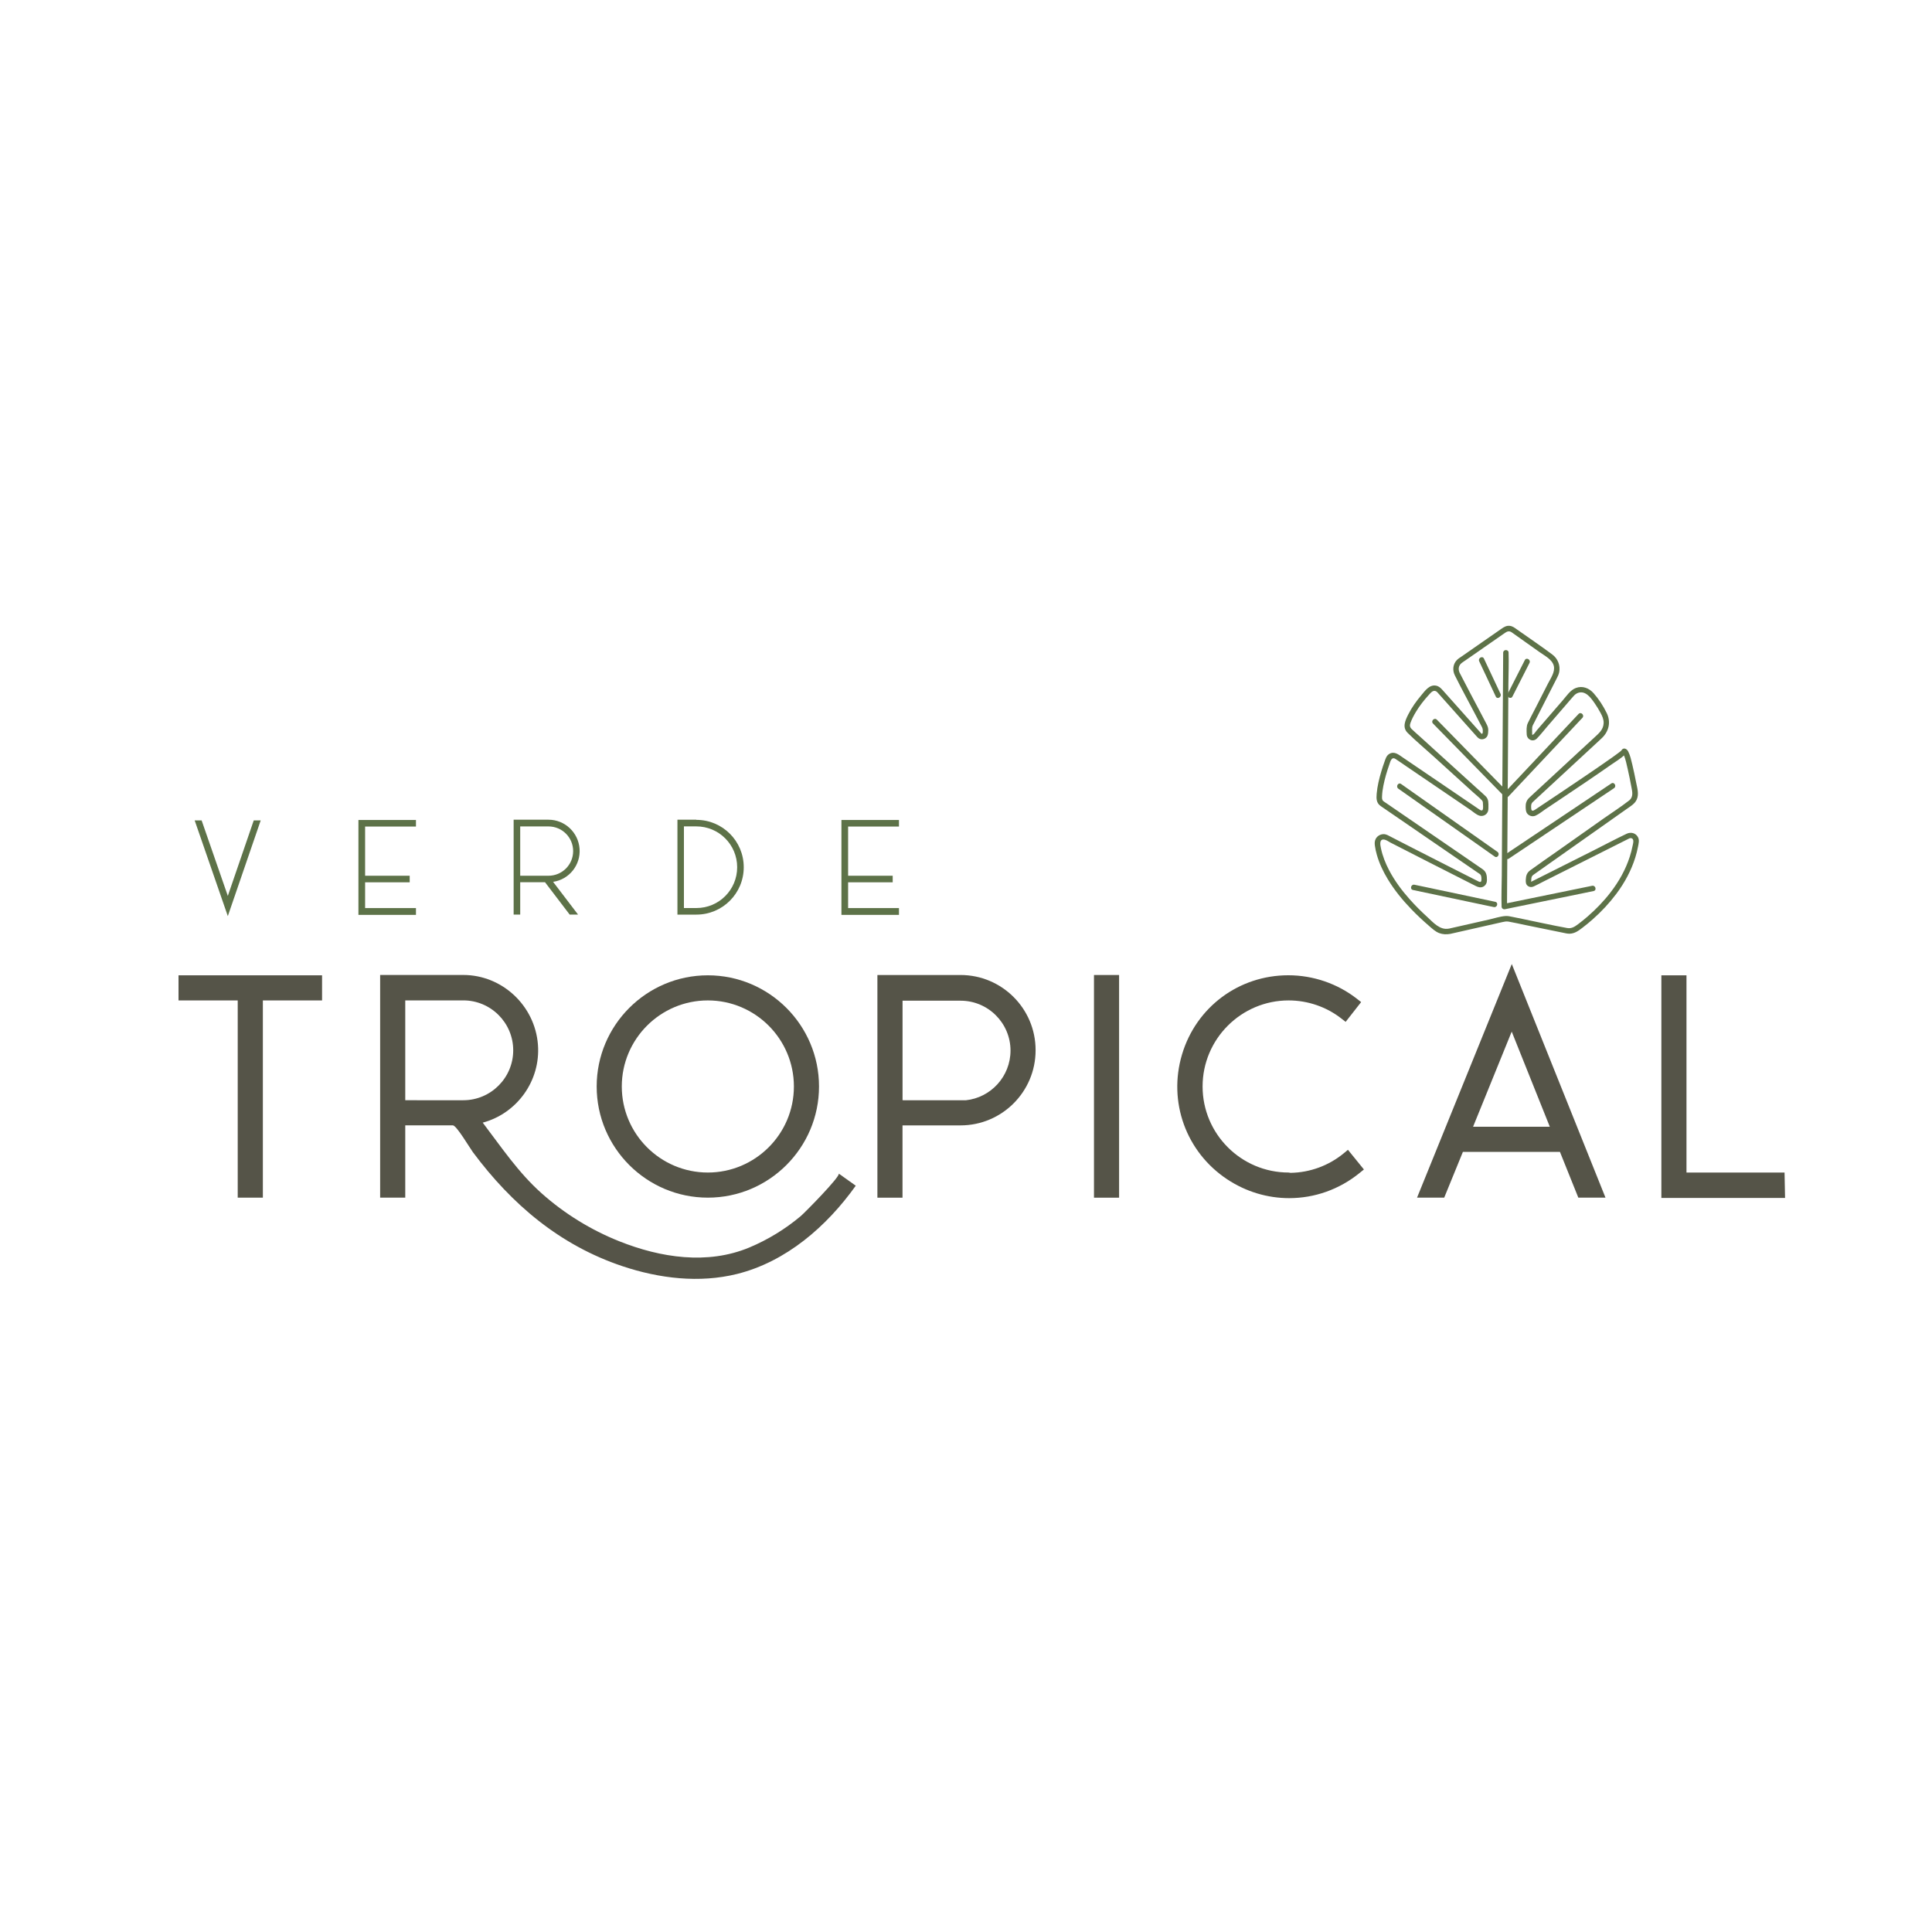 <?xml version="1.0" encoding="utf-8"?>
<!-- Generator: Adobe Illustrator 24.2.1, SVG Export Plug-In . SVG Version: 6.00 Build 0)  -->
<svg version="1.1" id="Layer_1" xmlns="http://www.w3.org/2000/svg" xmlns:xlink="http://www.w3.org/1999/xlink" x="0px" y="0px"
	 viewBox="0 0 500 500" style="enable-background:new 0 0 500 500;" xml:space="preserve">
<style type="text/css">
	.st0{fill:#5D7248;}
	.st1{fill:#555448;}
</style>
<g>
	<g>
		<g>
			<path class="st0" d="M375.37,241.68c3.68-0.83,7.37-1.67,11.05-2.5c0.79-0.18,1.59-0.36,2.38-0.54c0.54-0.12,1.04-0.23,1.61-0.13
				c1.47,0.25,2.93,0.6,4.4,0.9c2.39,0.49,4.77,0.97,7.16,1.46c0.85,0.17,1.7,0.35,2.54,0.52c0.57,0.12,1.16,0.27,1.75,0.25
				c1.34-0.05,2.33-0.82,3.34-1.59c0.89-0.68,1.76-1.39,2.6-2.14c2.26-1.99,4.32-4.21,6.13-6.62c2.12-2.84,3.84-6,4.89-9.39
				c0.28-0.9,0.51-1.82,0.69-2.74c0.16-0.83,0.42-1.76-0.03-2.55c-0.6-1.07-1.86-1.34-2.92-0.83c-2.82,1.34-5.58,2.81-8.36,4.21
				c-4.23,2.13-8.46,4.25-12.69,6.38c-1.14,0.57-2.27,1.15-3.41,1.71c-0.03,0.01-0.21,0.13-0.24,0.12
				c-0.01-0.01,0.05-0.82,0.06-0.92c0.05-0.49,0.27-0.7,0.62-0.95c2.73-1.93,5.47-3.86,8.2-5.79c3.96-2.8,7.92-5.6,11.89-8.39
				c1.36-0.96,2.71-1.92,4.07-2.87c0.92-0.65,1.97-1.25,2.46-2.31c0.68-1.45,0.14-3.07-0.15-4.56c-0.3-1.53-0.61-3.06-0.98-4.57
				c-0.27-1.12-0.52-2.31-1.04-3.34c-0.37-0.75-1.24-1.16-1.78-0.3c-0.13,0.21,0.09-0.07,0.02,0.01c-0.05,0.05-0.1,0.1-0.16,0.15
				c-0.21,0.18-0.35,0.29-0.48,0.38c-0.65,0.5-1.32,0.97-1.99,1.45c-2.12,1.5-4.26,2.96-6.41,4.42c-4.43,3.01-8.89,5.99-13.35,8.96
				c-0.48,0.32-0.91,0.4-0.96-0.29c-0.05-0.62-0.1-1.21,0.37-1.69c0.18-0.19,0.38-0.35,0.57-0.53c1.19-1.1,2.38-2.2,3.57-3.3
				c3.51-3.25,7.02-6.5,10.53-9.74c1.06-0.98,2.11-1.96,3.17-2.94c1.88-1.74,2.48-4.21,1.32-6.56c-0.9-1.83-2.02-3.56-3.36-5.09
				c-1.17-1.34-2.89-2.04-4.63-1.38c-1.43,0.54-2.43,2.09-3.39,3.2c-1.57,1.82-3.14,3.64-4.72,5.45c-0.67,0.77-1.33,1.54-2,2.31
				c-0.27,0.31-0.61,0.9-0.96,1.11c-0.27,0.16-0.23-0.05-0.23-0.29c0-0.5-0.04-1.01,0-1.5c0.03-0.47,0.3-0.87,0.51-1.29
				c0.97-1.91,1.95-3.82,2.92-5.74c0.94-1.85,1.88-3.7,2.83-5.54c0.3-0.59,0.62-1.17,0.74-1.83c0.33-1.75-0.36-3.48-1.78-4.54
				c-3-2.25-6.13-4.35-9.19-6.52c-0.59-0.42-1.12-0.84-1.87-0.91c-0.84-0.08-1.46,0.31-2.11,0.76c-1.67,1.16-3.35,2.33-5.02,3.49
				c-1.75,1.22-3.51,2.44-5.26,3.66c-0.42,0.29-0.89,0.57-1.24,0.93c-1.05,1.07-1.2,2.64-0.55,3.96c1.74,3.51,3.64,6.95,5.46,10.42
				c0.41,0.79,0.83,1.58,1.24,2.37c0.23,0.44,0.54,0.89,0.54,1.4c0,0.3,0.07,1.13-0.35,0.91c-0.07-0.03-0.13-0.15-0.18-0.2
				c-0.45-0.49-0.88-0.99-1.33-1.49c-2.84-3.19-5.69-6.38-8.53-9.57c-0.47-0.52-0.93-0.99-1.66-1.15c-1.74-0.37-2.9,1.32-3.87,2.48
				c-1.28,1.52-2.45,3.15-3.35,4.93c-0.78,1.55-1.64,3.35-0.19,4.79c2.12,2.1,4.43,4.03,6.64,6.03c3.44,3.12,6.88,6.25,10.32,9.37
				c0.74,0.67,1.57,1.31,2.26,2.05c0.24,0.26,0.28,0.49,0.28,0.82c0.01,0.44,0.09,1.02,0,1.45c-0.13,0.63-0.6,0.34-0.94,0.11
				c-3.06-2.08-6.12-4.16-9.18-6.24c-3.55-2.41-7.11-4.83-10.66-7.24c-1.06-0.72-2.21-1.72-3.54-0.84
				c-0.68,0.45-0.89,1.23-1.15,1.96c-0.3,0.83-0.58,1.67-0.83,2.52c-0.56,1.88-1.03,3.81-1.2,5.76c-0.11,1.27-0.1,2.39,1.02,3.19
				c0.26,0.19,0.53,0.37,0.8,0.55c1.26,0.86,2.52,1.73,3.78,2.59c3.96,2.72,7.93,5.44,11.89,8.16c2.93,2.01,5.86,4.02,8.79,6.03
				c0.16,0.11,0.36,0.21,0.5,0.35c0.37,0.34,0.35,1.05,0.32,1.52c-0.04,0.75-0.65,0.38-1.07,0.16c-2.49-1.26-4.97-2.52-7.46-3.78
				c-3.06-1.55-6.11-3.11-9.17-4.67c-1.35-0.69-2.7-1.38-4.05-2.08c-0.56-0.29-1.13-0.58-1.69-0.87c-0.58-0.3-1.15-0.67-1.82-0.68
				c-0.82-0.01-1.62,0.43-2.04,1.13c-0.35,0.59-0.35,1.22-0.26,1.88c0.11,0.79,0.28,1.56,0.5,2.33c0.63,2.23,1.64,4.35,2.84,6.33
				c1.71,2.83,3.82,5.41,6.11,7.78c1.47,1.53,3.02,2.97,4.62,4.35c0.79,0.68,1.56,1.41,2.54,1.8
				C373.39,241.83,374.38,241.87,375.37,241.68c0.89-0.18,0.51-1.54-0.38-1.36c-2.36,0.47-4.1-1.62-5.67-3.06
				c-1.56-1.42-3.06-2.91-4.46-4.49c-2.07-2.32-3.94-4.83-5.38-7.59c-0.93-1.78-1.68-3.67-2.09-5.64c-0.16-0.76-0.54-2.45,0.84-2.26
				c0.53,0.07,1.14,0.53,1.62,0.78c0.57,0.29,1.14,0.59,1.72,0.88c5.74,2.95,11.5,5.87,17.26,8.79c1.03,0.52,2.06,1.04,3.08,1.56
				c0.65,0.33,1.32,0.53,2.01,0.15c0.62-0.35,0.9-0.98,0.9-1.67c0-1.09-0.1-2.07-1.05-2.76c-0.22-0.16-0.44-0.3-0.66-0.46
				c-3.02-2.07-6.03-4.14-9.05-6.21c-3.89-2.67-7.78-5.34-11.67-8c-1.22-0.84-2.44-1.67-3.66-2.51c-0.23-0.16-0.5-0.31-0.71-0.49
				c-0.39-0.33-0.36-0.77-0.35-1.24c0.03-0.94,0.17-1.87,0.35-2.78c0.37-1.87,0.92-3.71,1.55-5.5c0.27-0.77,0.55-2.07,1.59-1.4
				c0.98,0.64,1.94,1.32,2.91,1.98c3.85,2.62,7.71,5.24,11.56,7.86c1.65,1.12,3.3,2.24,4.94,3.36c0.69,0.47,1.5,1.24,2.33,1.48
				c0.72,0.21,1.53-0.07,1.96-0.69c0.33-0.46,0.34-0.97,0.34-1.51c0-1.03,0.1-2.02-0.69-2.81c-0.7-0.69-1.46-1.33-2.19-1.99
				c-3.4-3.08-6.79-6.17-10.19-9.25c-1.54-1.4-3.09-2.8-4.63-4.21c-0.73-0.66-1.5-1.3-2.19-1.99c-0.47-0.47-0.5-0.94-0.29-1.54
				c0.36-1.01,0.87-1.97,1.42-2.88c0.96-1.59,2.11-3.06,3.37-4.43c0.5-0.55,1.14-1.37,1.95-0.83c0.15,0.1,0.26,0.24,0.38,0.37
				c0.42,0.46,0.83,0.94,1.25,1.4c2.84,3.18,5.67,6.36,8.51,9.55c0.33,0.37,0.64,0.79,1.13,0.96c0.7,0.23,1.5-0.07,1.86-0.72
				c0.24-0.43,0.26-1.1,0.27-1.59c0.01-0.7-0.29-1.26-0.6-1.85c-0.37-0.7-0.74-1.41-1.11-2.11c-1.89-3.6-3.83-7.19-5.67-10.81
				c-0.46-0.91-0.34-1.93,0.5-2.59c0.34-0.27,0.72-0.5,1.08-0.75c1.83-1.27,3.65-2.54,5.48-3.81c1.54-1.07,3.09-2.15,4.63-3.22
				c0.55-0.38,1.09-0.6,1.73-0.17c0.51,0.35,1.01,0.72,1.51,1.07c1.92,1.36,3.84,2.72,5.76,4.09c1.29,0.92,3.24,1.87,3.65,3.53
				c0.38,1.57-0.79,3.18-1.47,4.52c-1.08,2.11-2.15,4.22-3.23,6.33c-0.67,1.32-1.38,2.62-2.02,3.96c-0.41,0.86-0.33,1.96-0.29,2.9
				c0.05,1.37,1.6,2.13,2.63,1.1c0.98-0.99,1.84-2.13,2.76-3.19c1.57-1.81,3.13-3.62,4.7-5.44c0.54-0.63,1.08-1.25,1.62-1.88
				c0.41-0.47,0.79-0.96,1.37-1.22c2.05-0.9,3.5,1.15,4.51,2.61c0.56,0.8,1.06,1.63,1.52,2.49c0.45,0.84,0.83,1.65,0.8,2.63
				c-0.06,1.68-1.21,2.64-2.33,3.67c-1.34,1.24-2.68,2.48-4.03,3.72c-3.43,3.17-6.86,6.35-10.29,9.52
				c-0.88,0.82-1.78,1.62-2.64,2.45c-0.69,0.66-0.93,1.46-0.89,2.4c0.03,0.62,0.03,1.24,0.46,1.73c0.52,0.59,1.37,0.79,2.09,0.47
				c0.88-0.38,1.71-1.1,2.5-1.63c1.04-0.69,2.08-1.39,3.12-2.08c2.44-1.63,4.88-3.27,7.32-4.92c2.2-1.49,4.4-2.99,6.58-4.52
				c1.2-0.84,2.59-1.64,3.63-2.68c0.04-0.04,0.07-0.07,0.11-0.11c0.04-0.05,0.1-0.11,0.13-0.17c0.07-0.16,0.01-0.02-0.01-0.04
				c0.06,0.04-0.48,0.1-0.45,0.1c0.26,0.03-0.37-0.07-0.3-0.09c0.02,0,0-0.04,0.02,0.02c0.04,0.14,0.15,0.28,0.2,0.41
				c0.48,1.18,0.74,2.47,1.02,3.71c0.34,1.49,0.64,2.98,0.92,4.48c0.25,1.3,0.62,2.65-0.59,3.61c-2.12,1.66-4.43,3.13-6.63,4.68
				c-3.96,2.8-7.92,5.6-11.89,8.39c-2.36,1.67-4.76,3.3-7.09,5.01c-0.84,0.62-1.06,1.38-1.11,2.37c-0.03,0.65-0.02,1.28,0.58,1.69
				c0.46,0.32,1,0.31,1.5,0.08c0.83-0.38,1.63-0.82,2.44-1.23c4-2.01,8-4.02,12-6.03c3.28-1.65,6.57-3.3,9.85-4.95
				c0.27-0.14,0.55-0.33,0.87-0.28c0.95,0.16,0.5,1.46,0.38,2.07c-0.18,0.92-0.42,1.83-0.71,2.73c-1.07,3.35-2.83,6.45-4.97,9.23
				c-1.77,2.3-3.8,4.39-5.99,6.29c-0.79,0.68-1.6,1.34-2.43,1.96c-0.86,0.64-1.68,1.19-2.82,0.98c-3.89-0.7-7.75-1.58-11.63-2.37
				c-0.82-0.17-1.64-0.33-2.46-0.5c-0.62-0.13-1.25-0.28-1.89-0.23c-1.39,0.1-2.81,0.58-4.16,0.89c-3.49,0.79-6.98,1.58-10.46,2.37
				C374.11,240.52,374.48,241.88,375.37,241.68z"/>
		</g>
		<g>
			<path class="st0" d="M389.02,168.92c-0.01,2.18-0.03,4.36-0.04,6.54c-0.03,5.23-0.06,10.46-0.1,15.7
				c-0.04,6.33-0.08,12.66-0.12,18.99c-0.03,5.47-0.07,10.94-0.1,16.41c-0.02,2.64-0.14,5.31-0.05,7.95c0,0.04,0,0.08,0,0.11
				c0,0.48,0.45,0.77,0.89,0.68c6.69-1.37,13.38-2.74,20.06-4.11c0.95-0.2,1.91-0.39,2.86-0.59c0.89-0.18,0.51-1.54-0.38-1.36
				c-6.69,1.37-13.38,2.74-20.06,4.11c-0.95,0.2-1.91,0.39-2.86,0.59c0.3,0.23,0.6,0.45,0.89,0.68c0.01-2.18,0.03-4.36,0.04-6.54
				c0.03-5.23,0.06-10.46,0.1-15.7c0.04-6.33,0.08-12.66,0.12-18.99c0.03-5.47,0.07-10.94,0.1-16.41c0.02-2.64,0.14-5.31,0.05-7.95
				c0-0.04,0-0.08,0-0.11C390.44,168.01,389.03,168.01,389.02,168.92L389.02,168.92z"/>
		</g>
		<g>
			<path class="st0" d="M365.68,230.33c6.11,1.29,12.23,2.59,18.34,3.88c0.86,0.18,1.72,0.36,2.58,0.54
				c0.89,0.19,1.26-1.17,0.38-1.36c-6.11-1.29-12.23-2.59-18.34-3.88c-0.86-0.18-1.72-0.36-2.58-0.54
				C365.17,228.78,364.79,230.14,365.68,230.33L365.68,230.33z"/>
		</g>
		<g>
			<path class="st0" d="M361.89,204.11c2.82,1.98,5.63,3.97,8.45,5.95c4.47,3.15,8.93,6.29,13.4,9.44c1.03,0.73,2.06,1.45,3.09,2.18
				c0.74,0.52,1.45-0.7,0.71-1.22c-2.82-1.98-5.63-3.97-8.45-5.95c-4.47-3.15-8.93-6.29-13.4-9.44c-1.03-0.73-2.06-1.45-3.09-2.18
				C361.86,202.37,361.15,203.59,361.89,204.11L361.89,204.11z"/>
		</g>
		<g>
			<path class="st0" d="M390.49,222.21c3.06-2.05,6.12-4.1,9.18-6.15c4.88-3.27,9.77-6.54,14.65-9.81c1.13-0.76,2.26-1.51,3.39-2.27
				c0.75-0.5,0.05-1.73-0.71-1.22c-3.06,2.05-6.12,4.1-9.18,6.15c-4.88,3.27-9.77,6.54-14.65,9.81c-1.13,0.76-2.26,1.51-3.39,2.27
				C389.02,221.5,389.73,222.72,390.49,222.21L390.49,222.21z"/>
		</g>
		<g>
			<path class="st0" d="M408.53,184.77c-2.15,2.29-4.3,4.57-6.45,6.86c-3.45,3.67-6.9,7.33-10.35,11c-0.79,0.84-1.58,1.68-2.37,2.52
				c0.33,0,0.67,0,1,0c-2.08-2.13-4.17-4.26-6.25-6.38c-3.32-3.39-6.64-6.79-9.96-10.18c-0.76-0.78-1.53-1.56-2.29-2.34
				c-0.64-0.65-1.63,0.35-1,1c2.08,2.13,4.17,4.26,6.25,6.38c3.32,3.39,6.64,6.79,9.96,10.18c0.76,0.78,1.53,1.56,2.29,2.34
				c0.26,0.27,0.74,0.28,1,0c2.15-2.29,4.3-4.57,6.45-6.86c3.45-3.67,6.9-7.33,10.35-11c0.79-0.84,1.58-1.68,2.37-2.52
				C410.15,185.11,409.16,184.11,408.53,184.77L408.53,184.77z"/>
		</g>
		<g>
			<path class="st0" d="M382.82,171.15c1.25,2.66,2.51,5.33,3.76,7.99c0.18,0.38,0.35,0.75,0.53,1.13c0.39,0.82,1.6,0.11,1.22-0.71
				c-1.25-2.66-2.51-5.33-3.76-7.99c-0.18-0.38-0.35-0.75-0.53-1.13C383.65,169.62,382.43,170.33,382.82,171.15L382.82,171.15z"/>
		</g>
		<g>
			<path class="st0" d="M394.62,170.84c-1.29,2.55-2.59,5.1-3.88,7.64c-0.18,0.36-0.36,0.71-0.54,1.07
				c-0.41,0.81,0.81,1.52,1.22,0.71c1.29-2.55,2.59-5.1,3.88-7.64c0.18-0.36,0.36-0.71,0.54-1.07
				C396.24,170.74,395.03,170.03,394.62,170.84L394.62,170.84z"/>
		</g>
	</g>
</g>
<g>
	<path class="st0" d="M67.47,212.32l-8.51,24.77l-8.58-24.77h1.8l6.78,19.54l6.71-19.54H67.47z"/>
	<path class="st0" d="M107.65,236.77H92.76v-24.56h14.89v1.7H94.49v12.73h11.54v1.7H94.49v6.67h13.16V236.77z"/>
	<path class="st0" d="M132.93,236.7v-24.56h9.02c4.22,0,7.72,3.28,8.04,7.5c0.32,4.22-2.67,7.97-6.85,8.58l6.46,8.47h-2.17
		l-6.38-8.37h-6.42v8.37H132.93z M134.63,226.64h7.32c3.53,0,6.38-2.85,6.38-6.38c0-3.53-2.85-6.38-6.38-6.38h-7.32V226.64z"/>
	<path class="st0" d="M180.22,212.18c6.78,0,12.26,5.48,12.26,12.26S187,236.7,180.22,236.7h-4.9v-24.56h4.9V212.18z M190.78,224.44
		c0-5.84-4.72-10.57-10.57-10.57h-3.21v21.13h3.21C186.06,235.01,190.78,230.28,190.78,224.44z"/>
	<path class="st0" d="M232.65,236.77h-14.89v-24.56h14.89v1.7h-13.16v12.73h11.54v1.7h-11.54v6.67h13.16V236.77z"/>
</g>
<polygon class="st1" points="46.2,258.91 61.52,258.91 61.52,309.95 68.03,309.95 68.03,258.91 83.35,258.91 83.35,252.41 
	46.2,252.41 "/>
<path class="st1" d="M183.19,252.41c-15.87,0-28.77,12.91-28.77,28.77s12.91,28.77,28.77,28.77c15.86,0,28.77-12.91,28.77-28.77
	S199.06,252.41,183.19,252.41z M183.19,303.45c-12.28,0-22.27-9.99-22.27-22.27c0-12.28,9.99-22.27,22.27-22.27
	c12.28,0,22.27,9.99,22.27,22.27C205.47,293.46,195.47,303.45,183.19,303.45z"/>
<path class="st1" d="M248.59,252.33h-21.52v57.63h6.5v-18.71h15.02c10.71,0,19.42-8.71,19.42-19.42v-0.08
	C268.01,261.04,259.3,252.33,248.59,252.33z M249.95,284.75l-16.37-0.01v-25.76h15.02c7.12,0,12.92,5.79,12.92,12.92
	C261.51,278.57,256.44,284.07,249.95,284.75z"/>
<rect x="283.12" y="252.33" class="st1" width="6.5" height="57.63"/>
<path class="st1" d="M347.8,298.44c-3.89,3.22-8.79,5.02-13.82,5.09l-0.48-0.08c-12.28,0-22.27-9.99-22.27-22.27
	c0-12.28,9.99-22.27,22.27-22.27c4.95,0,9.81,1.67,13.68,4.71l1.07,0.84l4.01-5.12l-1.07-0.84c-5.02-3.93-11.33-6.1-17.77-6.1
	c-12.79,0-23.85,8.23-27.51,20.48c-3.66,12.26,1.03,25.25,11.68,32.32c4.91,3.26,10.5,4.88,16.05,4.88c6.5,0,12.97-2.21,18.29-6.57
	l1.05-0.85l-4.13-5.09L347.8,298.44z"/>
<path class="st1" d="M366.73,309.95h7.03l4.84-11.85h25.11l4.76,11.85h7.03l-24.25-60.46L366.73,309.95z M401.09,291.6h-19.86
	l10-24.62L401.09,291.6z"/>
<polygon class="st1" points="461.84,303.45 436.46,303.45 436.46,252.41 429.96,252.41 429.96,310.03 461.97,310.03 "/>
<path class="st1" d="M217.08,303.73c0.36,0.83-8.91,10.21-9.83,10.98c-4,3.36-8.5,6.12-13.32,8.14c-10.84,4.53-23,2.64-33.66-1.61
	c-7.37-2.94-14.2-7.15-20.12-12.43c-6.04-5.39-10.36-11.88-15.22-18.27c8.86-2.37,15.01-10.83,14.29-20.19
	c-0.78-10.11-9.27-18.03-19.33-18.03H98.38v57.63h6.5v-18.71c0,0,12.33,0,12.33,0c0.93,0,4.44,5.95,5.16,6.92
	c10.07,13.53,22.51,24.1,38.72,29.53c9.54,3.19,19.94,4.44,29.7,2c12.63-3.16,23.12-12.23,30.68-22.83
	C220,305.81,218.52,304.75,217.08,303.73z M104.88,284.74v-25.84h15.02c7.12,0,12.92,5.79,12.92,12.92c0,7.12-5.8,12.92-12.92,12.92
	H104.88z"/>
</svg>
